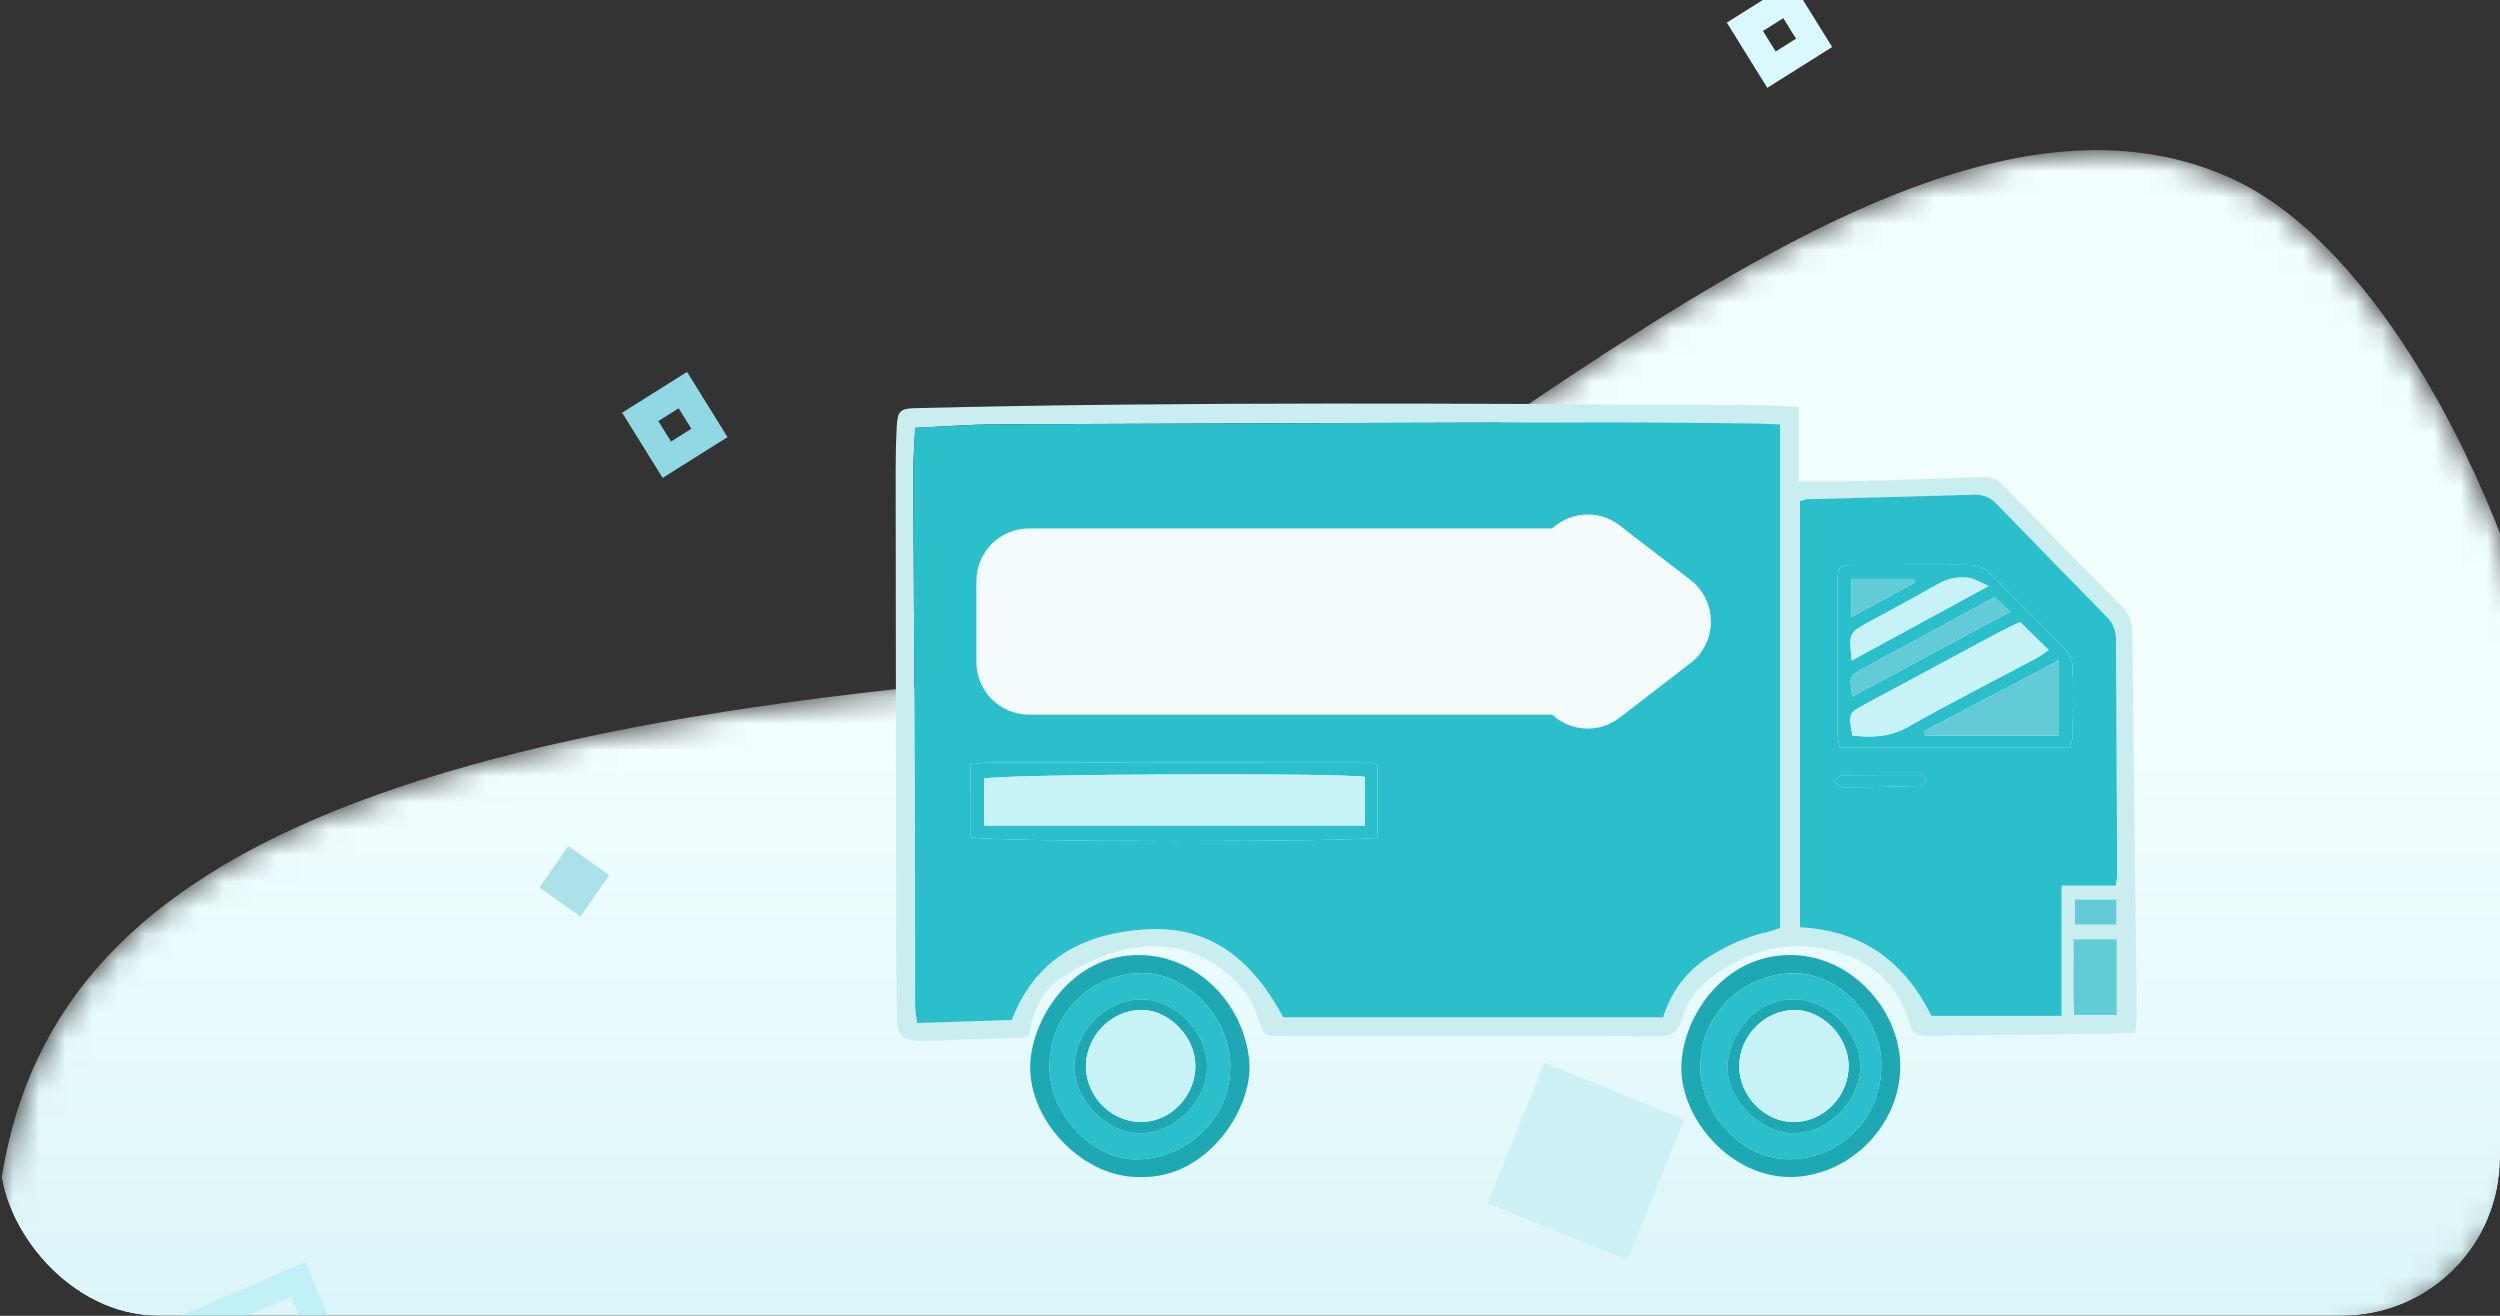 <svg width="95" height="50" viewBox="0 0 95 50" fill="none" xmlns="http://www.w3.org/2000/svg">
<rect x="0" y="0" width="95" height="50" fill="#333333" stroke="none"/>
<g id="vector">
<g clip-path="url(#clip0_551_12738)">
<g id="Shipment">
<g id="state/berhasil masuk keranjang">
<g id="Rectangle">
<mask id="mask0_551_12738" style="mask-type:alpha" maskUnits="userSpaceOnUse" x="-1" y="5" width="99" height="47">
<g id="mask 3">
<path id="Vector" d="M83.092 52C58.395 52 33.452 52 10.257 52C6.863 52 -0.026 52.049 -0.115 50.875C-1.215 36.45 6.807 28.52 38.149 25.784C50.827 24.677 70.856 0.211 84.933 6.846C97.011 12.538 107.789 52 83.092 52Z" fill="white"/>
</g>
</mask>
<g mask="url(#mask0_551_12738)">
<path id="Mask" d="M83.092 52C58.395 52 33.452 52 10.257 52C6.863 52 -0.026 52.049 -0.115 50.875C-1.215 36.45 6.807 28.52 38.149 25.784C50.827 24.677 70.856 0.211 84.933 6.846C97.011 12.538 107.789 52 83.092 52Z" fill="url(#paint0_linear_551_12738)"/>
<path id="Vector_2" fill-rule="evenodd" clip-rule="evenodd" d="M4.078 51.752L11.336 48.615L14.417 56.006L7.159 59.143L4.078 51.752Z" stroke="#C1F0F6"/>
</g>
</g>
<path id="Rectangle_2" fill-rule="evenodd" clip-rule="evenodd" d="M25.948 14.823L26.959 16.452L25.34 17.47L24.329 15.841L25.948 14.823Z" stroke="#90D9E4"/>
<path id="Rectangle_3" fill-rule="evenodd" clip-rule="evenodd" d="M21.591 32.154L23.154 33.256L22.06 34.829L20.497 33.727L21.591 32.154Z" fill="#ABE1E8"/>
<path id="Rectangle_4" fill-rule="evenodd" clip-rule="evenodd" d="M58.683 40.381L63.991 42.539L61.846 47.881L56.539 45.723L58.683 40.381Z" fill="#CEF1F5"/>
<path id="Rectangle_5" fill-rule="evenodd" clip-rule="evenodd" d="M67.924 0L68.936 1.629L67.317 2.647L66.306 1.018L67.924 0Z" stroke="#D9F9FE"/>
</g>
<g id="Group 34396">
<g id="_x36_">
<g id="Group">
<g id="Group_2">
<rect id="Rectangle 435" width="30.158" height="9.712" transform="matrix(-1 0 0 1 66.375 17.89)" fill="#2BBECB"/>
<g id="Group_3">
<path id="Vector_3" fill-rule="evenodd" clip-rule="evenodd" d="M68.353 15.455C68.353 16.437 68.353 17.32 68.353 18.287C69.113 18.287 69.772 18.301 70.431 18.284C72.065 18.242 73.698 18.192 75.332 18.132C75.653 18.12 75.893 18.208 76.121 18.443C77.601 19.972 79.088 21.494 80.587 23.004C80.886 23.305 81.022 23.616 81.026 24.047C81.074 28.85 81.141 33.654 81.198 38.458C81.201 38.698 81.164 38.937 81.141 39.24C80.72 39.257 80.357 39.28 79.994 39.284C77.815 39.311 75.635 39.337 73.456 39.356C72.711 39.362 72.723 39.347 72.485 38.641C71.961 37.084 70.723 36.317 69.237 36.037C67.978 35.8 66.726 36.08 65.593 36.754C64.8 37.225 64.155 37.823 63.908 38.738C63.773 39.236 63.486 39.394 62.994 39.385C61.658 39.36 60.32 39.365 58.983 39.364C55.59 39.363 52.197 39.367 48.803 39.365C48.078 39.365 48.056 39.48 47.786 38.618C47.65 38.187 47.4 37.751 47.09 37.421C45.845 36.095 44.281 35.687 42.547 36.128C41.82 36.314 41.119 36.681 40.466 37.066C39.626 37.561 39.245 38.401 39.101 39.335C39.004 39.374 38.94 39.422 38.873 39.425C37.661 39.471 36.448 39.512 35.236 39.552C35.112 39.556 34.988 39.558 34.865 39.547C34.248 39.492 34.098 39.337 34.087 38.711C34.07 37.697 34.056 36.681 34.054 35.666C34.045 29.722 34.039 23.778 34.035 17.834C34.035 17.29 34.048 16.744 34.077 16.201C34.107 15.611 34.218 15.523 34.788 15.509C45.238 15.254 55.688 15.34 66.139 15.389C66.828 15.393 67.517 15.43 68.353 15.455ZM67.646 16.131C67.308 16.114 67.064 16.095 66.821 16.093C64.814 16.075 62.808 16.044 60.801 16.048C53.147 16.066 45.492 16.089 37.838 16.125C36.831 16.129 35.823 16.21 34.776 16.257C34.749 16.88 34.701 17.446 34.703 18.012C34.719 21.901 34.75 25.79 34.765 29.679C34.776 32.528 34.77 35.376 34.776 38.225C34.777 38.414 34.819 38.604 34.851 38.875C36.093 38.835 37.292 38.796 38.447 38.759C39.371 36.374 41.205 35.485 43.48 35.318C46.037 35.131 47.631 36.547 48.764 38.658C53.569 38.658 58.366 38.658 63.195 38.658C63.511 37.685 64.067 36.922 64.914 36.377C65.609 35.93 66.35 35.604 67.154 35.418C67.316 35.381 67.471 35.317 67.646 35.26C67.646 28.888 67.646 22.553 67.646 16.131ZM68.398 19.044C68.398 24.47 68.398 29.854 68.398 35.237C70.808 35.362 72.405 36.589 73.394 38.604C75.041 38.604 76.643 38.604 78.339 38.604C78.339 36.937 78.339 35.343 78.339 33.654C79.083 33.654 79.736 33.654 80.394 33.654C80.424 33.467 80.452 33.372 80.451 33.278C80.438 30.283 80.419 27.288 80.407 24.293C80.406 23.949 80.288 23.676 80.048 23.432C78.645 22.002 77.246 20.567 75.851 19.129C75.609 18.881 75.336 18.789 74.989 18.799C72.886 18.864 70.783 18.914 68.68 18.971C68.61 18.973 68.54 19.005 68.398 19.044ZM78.797 35.694C78.805 36.715 78.77 37.635 78.819 38.571C79.438 38.571 79.965 38.571 80.436 38.571C80.436 37.575 80.436 36.633 80.436 35.694C79.855 35.694 79.372 35.694 78.797 35.694ZM78.85 34.183C78.85 34.562 78.85 34.841 78.85 35.132C79.403 35.132 79.902 35.132 80.421 35.132C80.421 34.796 80.421 34.513 80.421 34.183C79.885 34.183 79.386 34.183 78.85 34.183Z" fill="#CAEDF0"/>
<path id="Vector_4" fill-rule="evenodd" clip-rule="evenodd" d="M67.646 16.131C67.646 22.553 67.646 28.888 67.646 35.26C67.471 35.317 67.316 35.381 67.154 35.418C66.35 35.604 65.609 35.93 64.914 36.377C64.067 36.922 63.511 37.685 63.195 38.658C58.366 38.658 53.57 38.658 48.764 38.658C47.631 36.547 46.037 35.131 43.481 35.318C41.205 35.485 39.371 36.374 38.447 38.759C37.292 38.796 36.093 38.835 34.851 38.875C34.819 38.604 34.777 38.414 34.776 38.225C34.77 35.376 34.776 32.528 34.765 29.679C34.75 25.79 34.719 21.901 34.703 18.012C34.701 17.447 34.749 16.881 34.776 16.257C35.823 16.21 36.83 16.129 37.838 16.125C45.492 16.09 53.147 16.066 60.801 16.048C62.808 16.044 64.815 16.075 66.821 16.093C67.064 16.095 67.308 16.114 67.646 16.131ZM36.791 18.335C36.762 18.639 36.729 18.83 36.729 19.022C36.725 21.547 36.726 24.072 36.726 26.598C36.726 26.697 36.73 26.796 36.73 26.895C36.728 27.197 36.882 27.352 37.18 27.365C37.328 27.372 37.477 27.367 37.625 27.367C46.86 27.367 56.094 27.367 65.329 27.367C65.502 27.367 65.675 27.367 65.849 27.363C66.112 27.357 66.265 27.226 66.278 26.956C66.287 26.784 66.286 26.611 66.286 26.437C66.287 24.036 66.287 21.634 66.286 19.233C66.286 18.337 66.283 18.335 65.382 18.335C56.098 18.335 46.814 18.335 37.53 18.335C37.312 18.335 37.093 18.335 36.791 18.335ZM52.346 29.04C52.155 29.008 52.014 28.964 51.872 28.964C47.1 28.962 42.328 28.964 37.555 28.971C37.346 28.971 37.138 29.02 36.888 29.052C36.888 29.574 36.888 30.016 36.888 30.459C36.888 30.92 36.888 31.38 36.888 31.812C37.611 32.007 51.699 32.007 52.346 31.824C52.346 30.914 52.346 29.99 52.346 29.04Z" fill="#2BBECB"/>
<path id="Vector_5" fill-rule="evenodd" clip-rule="evenodd" d="M68.398 19.044C68.54 19.005 68.61 18.973 68.68 18.97C70.783 18.913 72.886 18.864 74.989 18.799C75.336 18.788 75.609 18.88 75.851 19.129C77.246 20.567 78.645 22.002 80.048 23.432C80.288 23.676 80.407 23.949 80.408 24.293C80.419 27.288 80.438 30.283 80.452 33.278C80.452 33.372 80.424 33.467 80.395 33.654C79.736 33.654 79.083 33.654 78.339 33.654C78.339 35.342 78.339 36.936 78.339 38.603C76.643 38.603 75.041 38.603 73.394 38.603C72.406 36.589 70.808 35.362 68.398 35.237C68.398 29.854 68.398 24.47 68.398 19.044ZM78.668 28.409C78.714 28.201 78.762 28.083 78.763 27.966C78.77 27.074 78.793 26.182 78.754 25.292C78.744 25.055 78.584 24.781 78.412 24.601C77.502 23.657 76.559 22.744 75.643 21.805C75.373 21.528 75.067 21.464 74.705 21.465C73.319 21.474 71.933 21.464 70.546 21.47C69.857 21.473 69.828 21.497 69.825 22.183C69.817 24.089 69.82 25.995 69.825 27.901C69.825 28.064 69.876 28.227 69.906 28.409C72.837 28.409 75.723 28.409 78.668 28.409ZM73.177 29.651C73.158 29.585 73.138 29.519 73.118 29.453C72.087 29.453 71.056 29.448 70.025 29.46C69.928 29.462 69.833 29.573 69.664 29.679C69.847 29.79 69.96 29.918 70.073 29.918C71.059 29.916 72.046 29.894 73.033 29.864C73.083 29.863 73.129 29.725 73.177 29.651Z" fill="#2BBECB"/>
<path id="Vector_6" fill-rule="evenodd" clip-rule="evenodd" d="M78.797 35.694C79.371 35.694 79.855 35.694 80.436 35.694C80.436 36.633 80.436 37.575 80.436 38.571C79.964 38.571 79.438 38.571 78.818 38.571C78.77 37.635 78.805 36.715 78.797 35.694Z" fill="#63CBD5"/>
<path id="Vector_7" fill-rule="evenodd" clip-rule="evenodd" d="M78.85 34.183C79.385 34.183 79.885 34.183 80.421 34.183C80.421 34.513 80.421 34.796 80.421 35.132C79.901 35.132 79.403 35.132 78.85 35.132C78.85 34.841 78.85 34.562 78.85 34.183Z" fill="#63CBD5"/>
<path id="Vector_8" fill-rule="evenodd" clip-rule="evenodd" d="M52.346 29.04C52.346 29.99 52.346 30.914 52.346 31.824C51.699 32.007 37.61 32.007 36.888 31.811C36.888 31.38 36.888 30.92 36.888 30.459C36.888 30.016 36.888 29.574 36.888 29.052C37.138 29.02 37.346 28.971 37.555 28.97C42.327 28.964 47.1 28.962 51.872 28.963C52.014 28.964 52.155 29.008 52.346 29.04ZM37.402 31.373C42.248 31.373 47.052 31.373 51.868 31.373C51.868 30.719 51.868 30.116 51.868 29.523C50.71 29.354 37.913 29.416 37.402 29.588C37.402 30.168 37.402 30.751 37.402 31.373Z" fill="#2BBECB"/>
<path id="Vector_9" fill-rule="evenodd" clip-rule="evenodd" d="M78.668 28.409C75.723 28.409 72.837 28.409 69.906 28.409C69.875 28.227 69.824 28.064 69.824 27.901C69.819 25.995 69.817 24.089 69.824 22.183C69.827 21.498 69.857 21.473 70.546 21.47C71.932 21.465 73.318 21.475 74.704 21.466C75.066 21.464 75.373 21.528 75.642 21.805C76.558 22.744 77.501 23.657 78.412 24.602C78.584 24.781 78.743 25.055 78.754 25.293C78.793 26.182 78.77 27.075 78.762 27.966C78.761 28.083 78.713 28.201 78.668 28.409ZM76.762 23.635C76.433 23.796 76.164 23.919 75.904 24.058C74.228 24.955 72.554 25.856 70.881 26.757C70.236 27.105 70.238 27.108 70.393 27.951C71.124 28.029 71.811 28.018 72.511 27.619C74.097 26.714 75.731 25.892 77.343 25.033C77.504 24.947 77.65 24.834 77.85 24.703C77.462 24.321 77.131 23.996 76.762 23.635ZM73.099 27.794C73.124 27.849 73.15 27.903 73.175 27.957C74.847 27.957 76.518 27.957 78.241 27.957C78.241 27.029 78.241 26.134 78.241 25.091C76.459 26.027 74.779 26.911 73.099 27.794ZM70.367 25.099C72.097 24.157 73.75 23.256 75.565 22.269C75.205 22.113 75.024 21.988 74.828 21.959C74.404 21.898 74.004 21.985 73.62 22.205C72.763 22.695 71.89 23.16 71.023 23.632C70.259 24.047 70.258 24.046 70.367 25.099ZM70.385 26.469C72.372 25.402 74.336 24.347 76.38 23.249C76.149 23.029 75.982 22.87 75.797 22.694C74.097 23.614 72.448 24.506 70.801 25.402C70.268 25.691 70.27 25.694 70.385 26.469ZM72.769 22.13C72.754 22.087 72.739 22.044 72.724 22C71.937 22 71.15 22 70.349 22C70.349 22.482 70.349 22.908 70.349 23.454C71.214 22.981 71.992 22.555 72.769 22.13Z" fill="#2BBECB"/>
<path id="Vector_10" fill-rule="evenodd" clip-rule="evenodd" d="M73.177 29.651C73.129 29.725 73.083 29.863 73.032 29.864C72.047 29.895 71.06 29.916 70.073 29.918C69.96 29.918 69.847 29.79 69.664 29.679C69.833 29.573 69.928 29.462 70.024 29.461C71.055 29.448 72.087 29.453 73.118 29.453C73.138 29.519 73.157 29.585 73.177 29.651Z" fill="#2BBECB"/>
<path id="Vector_11" fill-rule="evenodd" clip-rule="evenodd" d="M37.402 31.373C37.402 30.751 37.402 30.168 37.402 29.588C37.913 29.416 50.71 29.354 51.868 29.523C51.868 30.117 51.868 30.719 51.868 31.373C47.052 31.373 42.248 31.373 37.402 31.373Z" fill="#C7F2F6"/>
<path id="Vector_12" fill-rule="evenodd" clip-rule="evenodd" d="M76.763 23.635C77.131 23.996 77.462 24.322 77.85 24.703C77.65 24.834 77.504 24.946 77.343 25.033C75.731 25.892 74.097 26.714 72.511 27.619C71.811 28.018 71.124 28.029 70.393 27.95C70.238 27.108 70.236 27.104 70.881 26.756C72.554 25.856 74.228 24.955 75.904 24.057C76.165 23.918 76.433 23.796 76.763 23.635Z" fill="#C7F2F6"/>
<path id="Vector_13" fill-rule="evenodd" clip-rule="evenodd" d="M73.099 27.794C74.779 26.911 76.459 26.027 78.24 25.091C78.24 26.135 78.24 27.029 78.24 27.958C76.518 27.958 74.847 27.958 73.175 27.958C73.15 27.903 73.124 27.849 73.099 27.794Z" fill="#63CBD5"/>
<path id="Vector_14" fill-rule="evenodd" clip-rule="evenodd" d="M70.367 25.099C70.258 24.046 70.259 24.047 71.022 23.632C71.89 23.16 72.762 22.695 73.62 22.205C74.004 21.985 74.404 21.899 74.828 21.96C75.023 21.988 75.205 22.114 75.564 22.27C73.751 23.256 72.097 24.157 70.367 25.099Z" fill="#C7F2F6"/>
<path id="Vector_15" fill-rule="evenodd" clip-rule="evenodd" d="M70.385 26.469C70.27 25.695 70.268 25.691 70.801 25.402C72.448 24.506 74.097 23.615 75.797 22.694C75.983 22.871 76.149 23.029 76.381 23.25C74.337 24.347 72.373 25.402 70.385 26.469Z" fill="#63CBD5"/>
<path id="Vector_16" fill-rule="evenodd" clip-rule="evenodd" d="M72.769 22.13C71.992 22.555 71.214 22.981 70.349 23.454C70.349 22.908 70.349 22.482 70.349 22.001C71.15 22.001 71.937 22.001 72.724 22.001C72.739 22.044 72.754 22.087 72.769 22.13Z" fill="#63CBD5"/>
<path id="Union" fill-rule="evenodd" clip-rule="evenodd" d="M64.234 25.204C65.274 24.403 65.274 22.835 64.234 22.034L61.551 19.969C60.718 19.328 59.649 19.469 58.976 20.081H39.102C37.998 20.081 37.102 20.976 37.102 22.081V25.157C37.102 26.262 37.998 27.157 39.102 27.157H58.976C59.648 27.769 60.718 27.91 61.551 27.268L64.234 25.204Z" fill="#F4FBFC"/>
</g>
</g>
</g>
</g>
<path id="Vector_17" fill-rule="evenodd" clip-rule="evenodd" d="M68.07 44.727C65.776 44.745 63.941 42.568 63.892 40.672C63.844 38.811 65.419 36.231 68.118 36.293C70.427 36.346 72.167 38.43 72.208 40.433C72.254 42.706 70.335 44.68 68.07 44.727ZM71.487 40.527C71.558 38.832 69.987 36.989 68.192 36.984C66.197 36.979 64.612 38.572 64.613 40.538C64.614 42.192 66.072 44.041 67.96 44.05C69.929 44.06 71.482 42.479 71.487 40.527Z" fill="#1DA8B4"/>
<path id="Vector_18" fill-rule="evenodd" clip-rule="evenodd" d="M43.329 44.727C41.268 44.774 39.23 42.77 39.149 40.681C39.081 38.926 40.63 36.221 43.363 36.294C45.633 36.353 47.351 38.309 47.477 40.427C47.579 42.14 45.875 44.802 43.329 44.727ZM39.88 40.548C39.894 42.37 41.528 44.086 43.223 44.056C45.178 44.021 46.749 42.445 46.751 40.517C46.753 38.665 45.114 36.955 43.36 36.979C41.398 37.006 39.867 38.577 39.88 40.548Z" fill="#1DA8B4"/>
<path id="Vector_19" fill-rule="evenodd" clip-rule="evenodd" d="M71.487 40.527C71.482 42.48 69.93 44.06 67.961 44.05C66.072 44.041 64.614 42.192 64.614 40.538C64.613 38.573 66.197 36.979 68.192 36.985C69.987 36.989 71.558 38.833 71.487 40.527ZM68.166 37.979C66.572 37.937 65.635 39.536 65.647 40.574C65.66 41.836 66.95 43.1 68.21 43.064C69.519 43.027 70.7 41.806 70.691 40.498C70.682 39.193 69.449 37.963 68.166 37.979Z" fill="#2BBECB"/>
<path id="Vector_20" fill-rule="evenodd" clip-rule="evenodd" d="M39.88 40.548C39.866 38.577 41.398 37.006 43.36 36.979C45.114 36.955 46.753 38.665 46.751 40.517C46.749 42.445 45.178 44.021 43.223 44.056C41.528 44.086 39.894 42.37 39.88 40.548ZM45.867 40.544C45.885 39.247 44.664 37.984 43.387 37.978C42.033 37.972 40.852 39.148 40.825 40.529C40.801 41.758 42.025 43.03 43.266 43.065C44.595 43.102 45.847 41.887 45.867 40.544Z" fill="#2BBECB"/>
<path id="Vector_21" fill-rule="evenodd" clip-rule="evenodd" d="M68.165 37.978C69.448 37.963 70.681 39.193 70.69 40.498C70.699 41.805 69.518 43.027 68.21 43.064C66.949 43.099 65.66 41.836 65.646 40.574C65.634 39.535 66.571 37.937 68.165 37.978ZM68.163 42.639C69.303 42.638 70.261 41.65 70.249 40.489C70.237 39.377 69.242 38.364 68.176 38.379C67.033 38.395 66.078 39.383 66.09 40.538C66.102 41.665 67.063 42.64 68.163 42.639Z" fill="#1DA8B4"/>
<path id="Vector_22" fill-rule="evenodd" clip-rule="evenodd" d="M45.867 40.544C45.848 41.887 44.596 43.103 43.267 43.065C42.026 43.03 40.801 41.758 40.825 40.529C40.852 39.148 42.034 37.972 43.388 37.978C44.664 37.984 45.885 39.247 45.867 40.544ZM43.391 42.637C44.526 42.616 45.462 41.602 45.424 40.438C45.389 39.361 44.41 38.375 43.376 38.377C42.206 38.378 41.23 39.402 41.267 40.59C41.303 41.72 42.276 42.658 43.391 42.637Z" fill="#1DA8B4"/>
<path id="Vector_23" fill-rule="evenodd" clip-rule="evenodd" d="M68.163 42.639C67.063 42.64 66.102 41.665 66.09 40.538C66.079 39.382 67.033 38.394 68.176 38.379C69.242 38.364 70.237 39.376 70.249 40.488C70.261 41.65 69.303 42.638 68.163 42.639Z" fill="#C7F2F6"/>
<path id="Vector_24" fill-rule="evenodd" clip-rule="evenodd" d="M43.391 42.637C42.276 42.658 41.303 41.72 41.267 40.59C41.23 39.402 42.205 38.378 43.376 38.377C44.41 38.375 45.389 39.361 45.424 40.438C45.462 41.602 44.526 42.616 43.391 42.637Z" fill="#C7F2F6"/>
</g>
</g>
</g>
</g>
<defs>
<linearGradient id="paint0_linear_551_12738" x1="48.894" y1="28.853" x2="48.894" y2="59.891" gradientUnits="userSpaceOnUse">
<stop stop-color="#F2FEFF"/>
<stop offset="1" stop-color="#D0F1F5"/>
</linearGradient>
<clipPath id="clip0_551_12738">
<rect width="95" height="50" rx="6" fill="white"/>
</clipPath>
</defs>
</svg>
